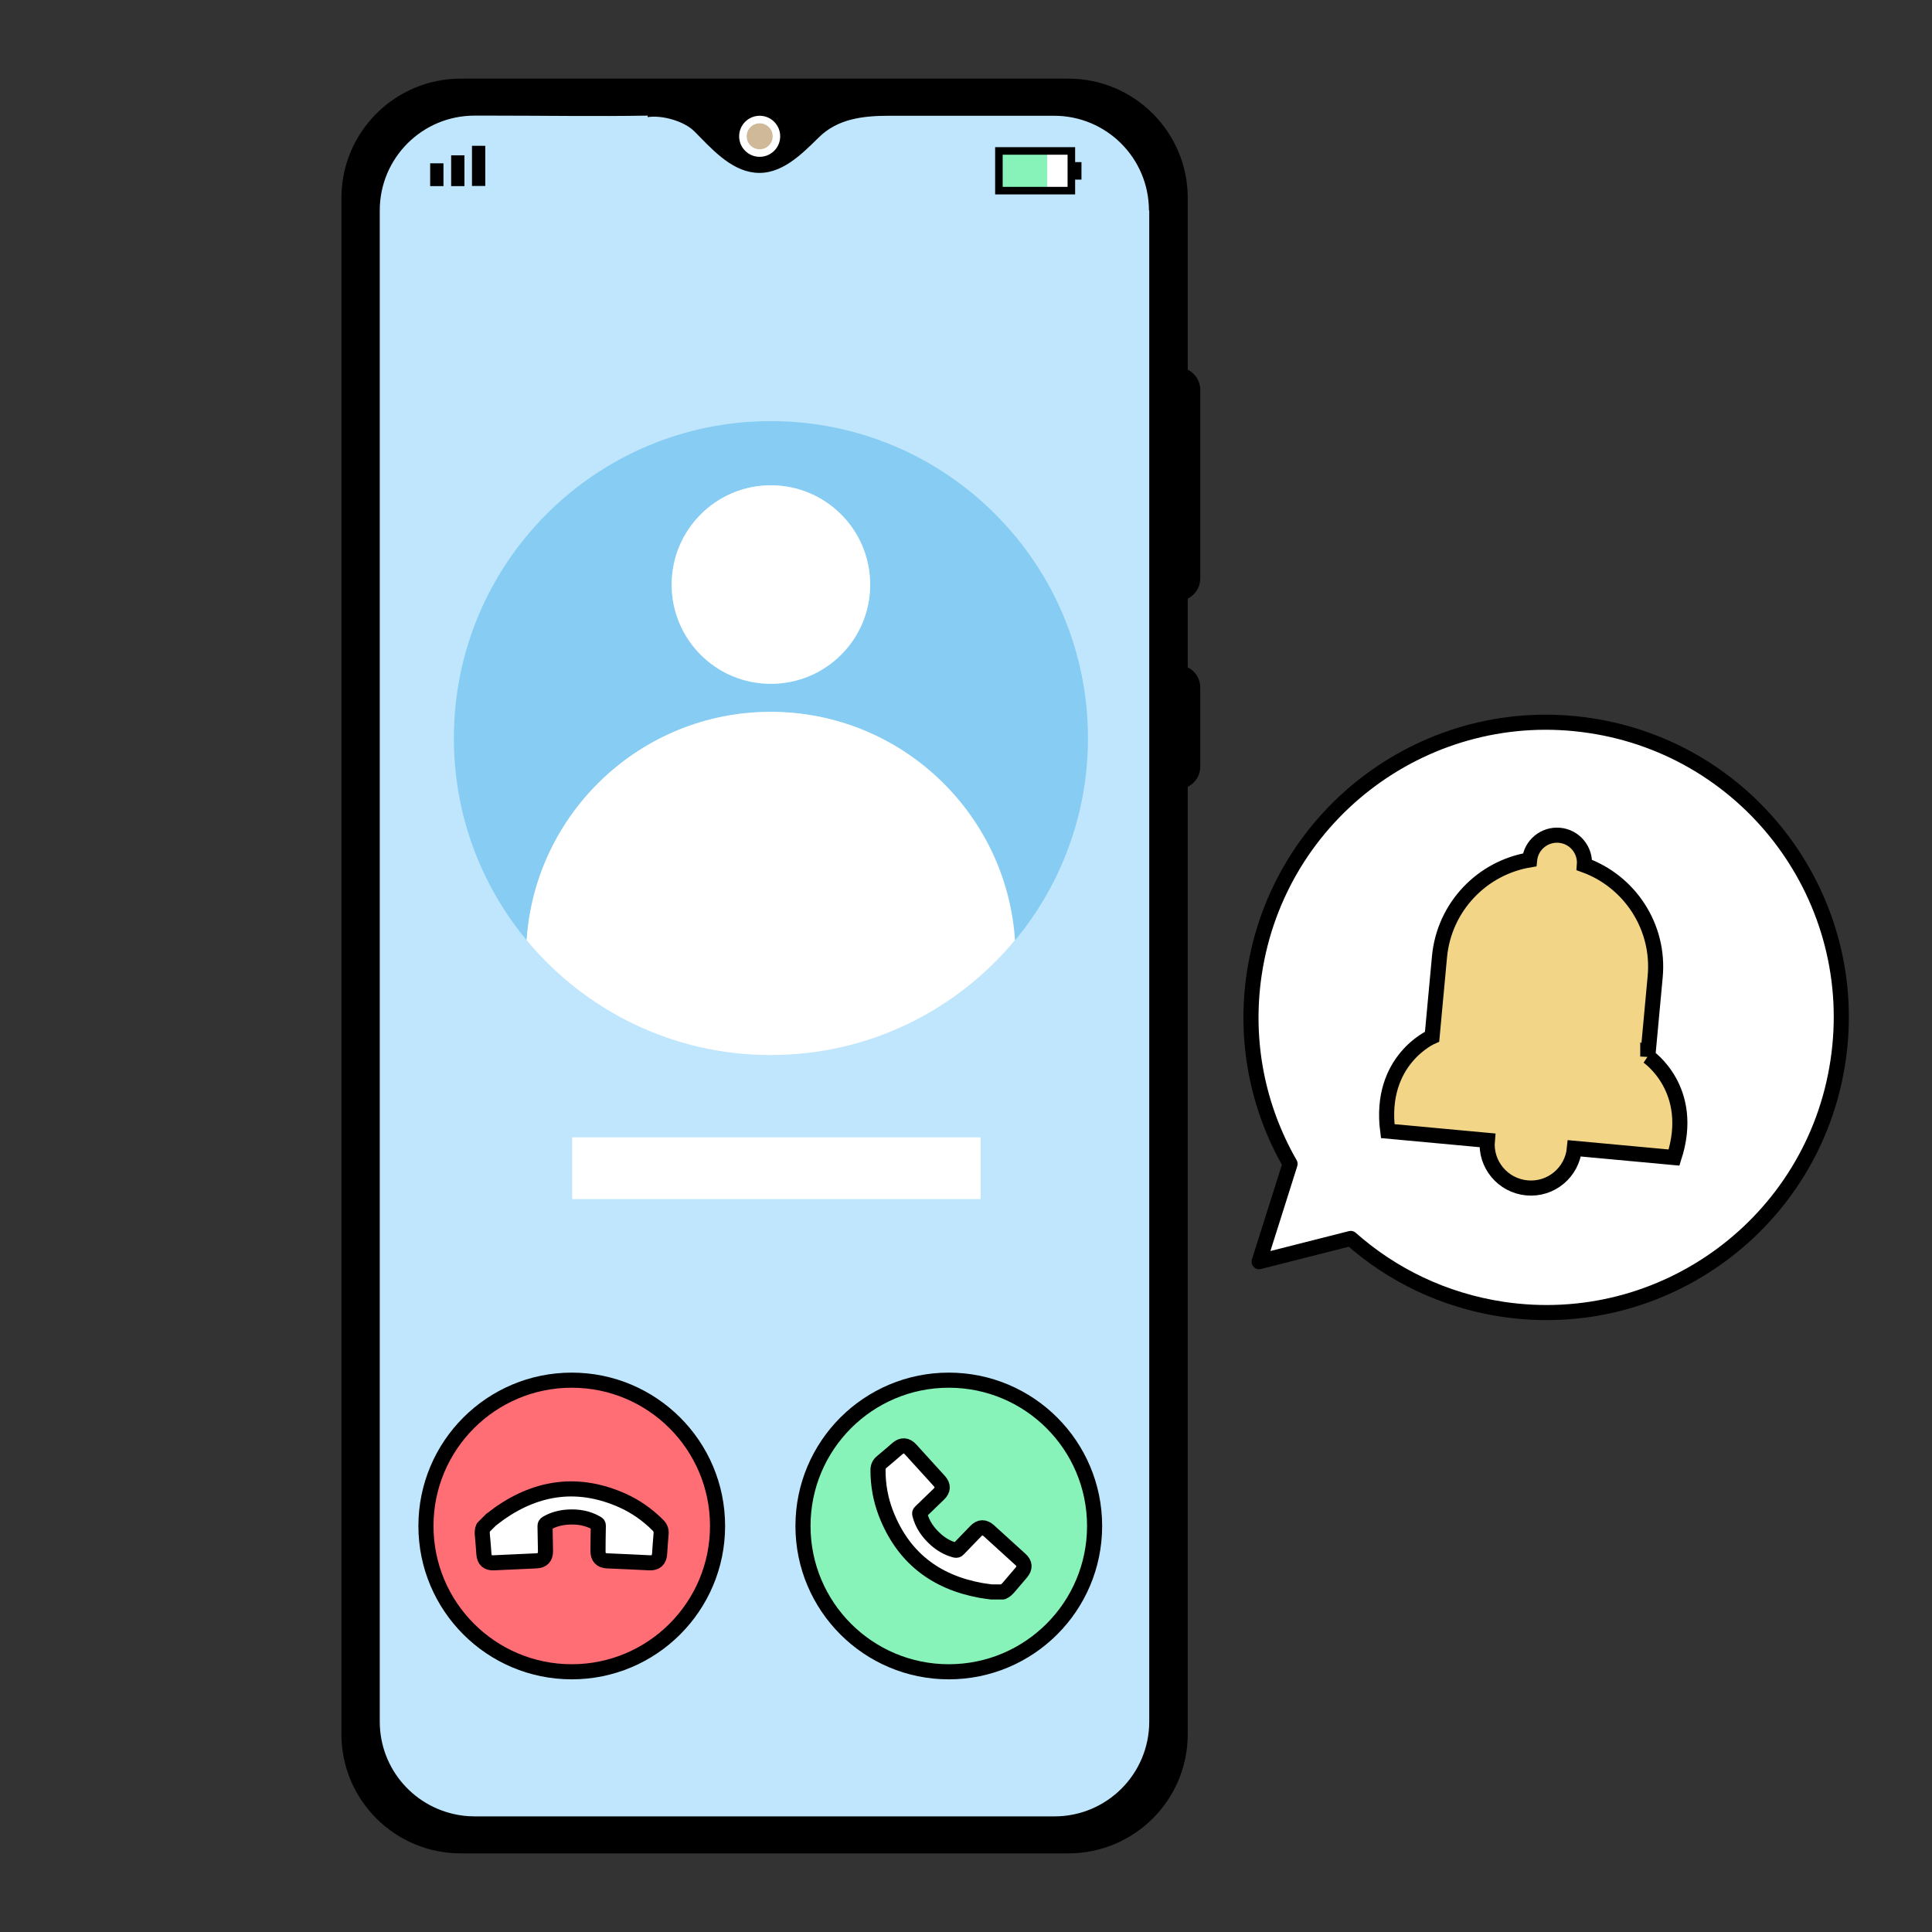<?xml version="1.0" encoding="UTF-8"?>
<svg id="Calque_1" data-name="Calque 1" xmlns="http://www.w3.org/2000/svg" viewBox="0 0 128 128">
  <rect x="0" y="0" width="128" height="128" fill="#333333" stroke="none"/>
  <defs>
    <style>
      .cls-1, .cls-2, .cls-3, .cls-4, .cls-5, .cls-6 {
        stroke: #000;
      }

      .cls-1, .cls-2, .cls-3, .cls-7 {
        stroke-linecap: round;
        stroke-linejoin: round;
      }

      .cls-1, .cls-8 {
        fill: #87f3b9;
      }

      .cls-2 {
        fill: #ff6d75;
      }

      .cls-3, .cls-9 {
        fill: #fff;
      }

      .cls-4, .cls-10, .cls-5, .cls-6 {
        stroke-miterlimit: 10;
      }

      .cls-11 {
        fill: #bfe6fc;
      }

      .cls-12 {
        fill: #87ccf3;
      }

      .cls-10 {
        fill: #cfb999;
      }

      .cls-10, .cls-7 {
        stroke: #fff;
      }

      .cls-10, .cls-6 {
        stroke-width: .5px;
      }

      .cls-5 {
        fill: #f3d587;
      }

      .cls-7 {
        stroke-width: 8px;
      }

      .cls-7, .cls-6 {
        fill: none;
      }
    </style>
  </defs>
  <g>
    <path class="cls-4" d="m70.79,5.71H30.52c-4.08,0-7.4,3.32-7.4,7.4v101.79c0,4.08,3.32,7.39,7.4,7.39h40.27c4.08,0,7.4-3.31,7.4-7.39V13.11c0-4.08-3.32-7.4-7.4-7.4Zm7.12,109.19c0,3.92-3.19,7.11-7.12,7.11H30.52c-3.92,0-7.11-3.19-7.11-7.11V13.11c0-3.92,3.19-7.12,7.11-7.12h40.27c3.93,0,7.12,3.2,7.12,7.12v101.79Z"/>
    <path class="cls-4" d="m77.91,13.11v101.79c0,3.92-3.19,7.11-7.12,7.11H30.52c-3.92,0-7.11-3.19-7.11-7.11V13.11c0-3.92,3.19-7.12,7.11-7.12h40.27c3.93,0,7.12,3.2,7.12,7.12Z"/>
  </g>
  <path class="cls-11" d="m76.14,13.94v100.12c0,3.47-2.81,6.28-6.28,6.28H31.45c-.29,0-.58-.02-.86-.06-3.07-.42-5.43-3.04-5.43-6.22V13.94c0-3.47,2.81-6.28,6.28-6.28h1.12c3.45,0,6.91.06,10.36,0,0,.02-.02.06-.01.1.94-.15,2.41.26,3.09.94,1.08,1.08,2.35,2.57,4.01,2.74,1.73.18,3.1-1.22,4.23-2.33,1.26-1.25,2.95-1.44,4.66-1.44h10.94c3.47,0,6.28,2.81,6.28,6.28Z"/>
  <circle class="cls-10" cx="50.33" cy="9.03" r="1.11"/>
  <path class="cls-4" d="m78.03,39.31h0v-14.47h0c.55,0,.99.44.99.99v12.49c0,.55-.44.99-.99.99Z"/>
  <path class="cls-4" d="m78.03,51.78h0v-7.22h0c.55,0,.99.44.99.99v5.24c0,.55-.44.99-.99.99Z"/>
  <rect class="cls-8" x="66.18" y="10" width="3.2" height="2.63"/>
  <rect class="cls-9" x="69.38" y="10" width="1.59" height="2.63"/>
  <rect x="70.97" y="10.74" width=".68" height="1.16"/>
  <g>
    <rect x="28.5" y="10.82" width=".88" height="1.51"/>
    <rect x="29.89" y="10.29" width=".88" height="2.04"/>
    <rect x="31.27" y="9.66" width=".88" height="2.66"/>
  </g>
  <rect class="cls-6" x="66.18" y="10" width="4.8" height="2.63"/>
  <g>
    <circle class="cls-2" cx="37.88" cy="101.1" r="9.66"/>
    <path class="cls-3" d="m32.56,100.67c.19-.14.37-.29.57-.43,2.54-1.76,5.23-2.1,8.08-.84.9.4,1.69.96,2.38,1.65.16.16.23.34.21.57-.04.44-.07.89-.1,1.33-.03.41-.25.61-.67.59-.94-.05-1.88-.09-2.81-.13-.4-.02-.6-.23-.6-.64,0-.56.01-1.12.02-1.68,0-.08-.02-.12-.09-.16-.59-.35-1.24-.46-1.91-.42-.5.03-.98.15-1.42.41-.08.05-.11.1-.11.19.01.56.02,1.11.03,1.67,0,.4-.2.61-.6.63-.94.04-1.88.09-2.83.13-.4.02-.62-.17-.65-.58-.03-.42-.06-.83-.1-1.24-.02-.18-.02-.35.06-.52l.54-.54Z"/>
  </g>
  <g>
    <circle class="cls-1" cx="62.86" cy="101.1" r="9.66"/>
    <g id="JKa6IG.tif">
      <path class="cls-3" d="m65.69,105.47c-.23-.03-.47-.06-.7-.1-3.04-.55-5.18-2.21-6.3-5.12-.35-.91-.52-1.87-.52-2.85,0-.23.08-.41.26-.55.34-.28.68-.58,1.02-.87.31-.27.61-.25.89.06.63.7,1.26,1.39,1.89,2.08.27.3.26.59-.03.87-.4.39-.8.78-1.21,1.17-.06.05-.07.1-.05.18.17.67.55,1.2,1.05,1.65.38.34.8.58,1.29.71.09.02.15.01.21-.06.38-.4.77-.8,1.16-1.2.28-.29.57-.29.87-.02.7.63,1.4,1.27,2.09,1.9.3.27.31.56.05.87-.27.32-.54.63-.81.95-.12.14-.24.26-.41.33h-.76Z"/>
    </g>
  </g>
  <path class="cls-12" d="m51.07,27.9c-11.6,0-21,9.4-21,21.01,0,5.09,1.81,9.76,4.83,13.39.56-8.45,7.59-15.13,16.17-15.13s15.62,6.68,16.18,15.13c3.01-3.63,4.83-8.3,4.83-13.39,0-11.6-9.4-21.01-21.01-21.01Zm0,17.41c-3.63,0-6.57-2.94-6.57-6.57s2.94-6.58,6.57-6.58,6.58,2.94,6.58,6.58-2.94,6.57-6.58,6.57Z"/>
  <path class="cls-9" d="m67.24,62.29c-3.86,4.65-9.67,7.61-16.18,7.61s-12.31-2.96-16.17-7.61c.56-8.45,7.59-15.13,16.17-15.13s15.62,6.68,16.18,15.13Z"/>
  <path class="cls-9" d="m57.65,38.73c0,3.63-2.94,6.57-6.58,6.57s-6.57-2.94-6.57-6.57,2.94-6.58,6.57-6.58,6.58,2.94,6.58,6.58Z"/>
  <rect class="cls-9" x="37.91" y="75.35" width="27.06" height="4.09"/>
  <path class="cls-3" d="m105.34,48.07c-10.68-1.61-20.64,5.75-22.24,16.43-.68,4.53.25,8.92,2.37,12.61h0l-2.05,6.48,6.07-1.54h0c2.73,2.42,6.16,4.1,10.04,4.69,10.68,1.61,20.64-5.75,22.24-16.43,1.61-10.68-5.75-20.64-16.43-22.24Z"/>
  <path class="cls-5" d="m109.17,70l.49-5.29c.31-3.32-1.7-6.32-4.69-7.4.08-1-.65-1.88-1.65-1.97-1-.09-1.88.64-1.98,1.63-3.14.52-5.66,3.1-5.97,6.42l-.49,5.29s-3.56,1.53-2.94,6.26l6.6.61c-.15,1.59,1.02,3,2.62,3.15s3-1.03,3.15-2.62l6.6.61c1.47-4.54-1.74-6.7-1.74-6.7Z"/>
  <rect class="cls-7" x="-840.69" y="-359.81" width="1447.07" height="727.52"/>
</svg>